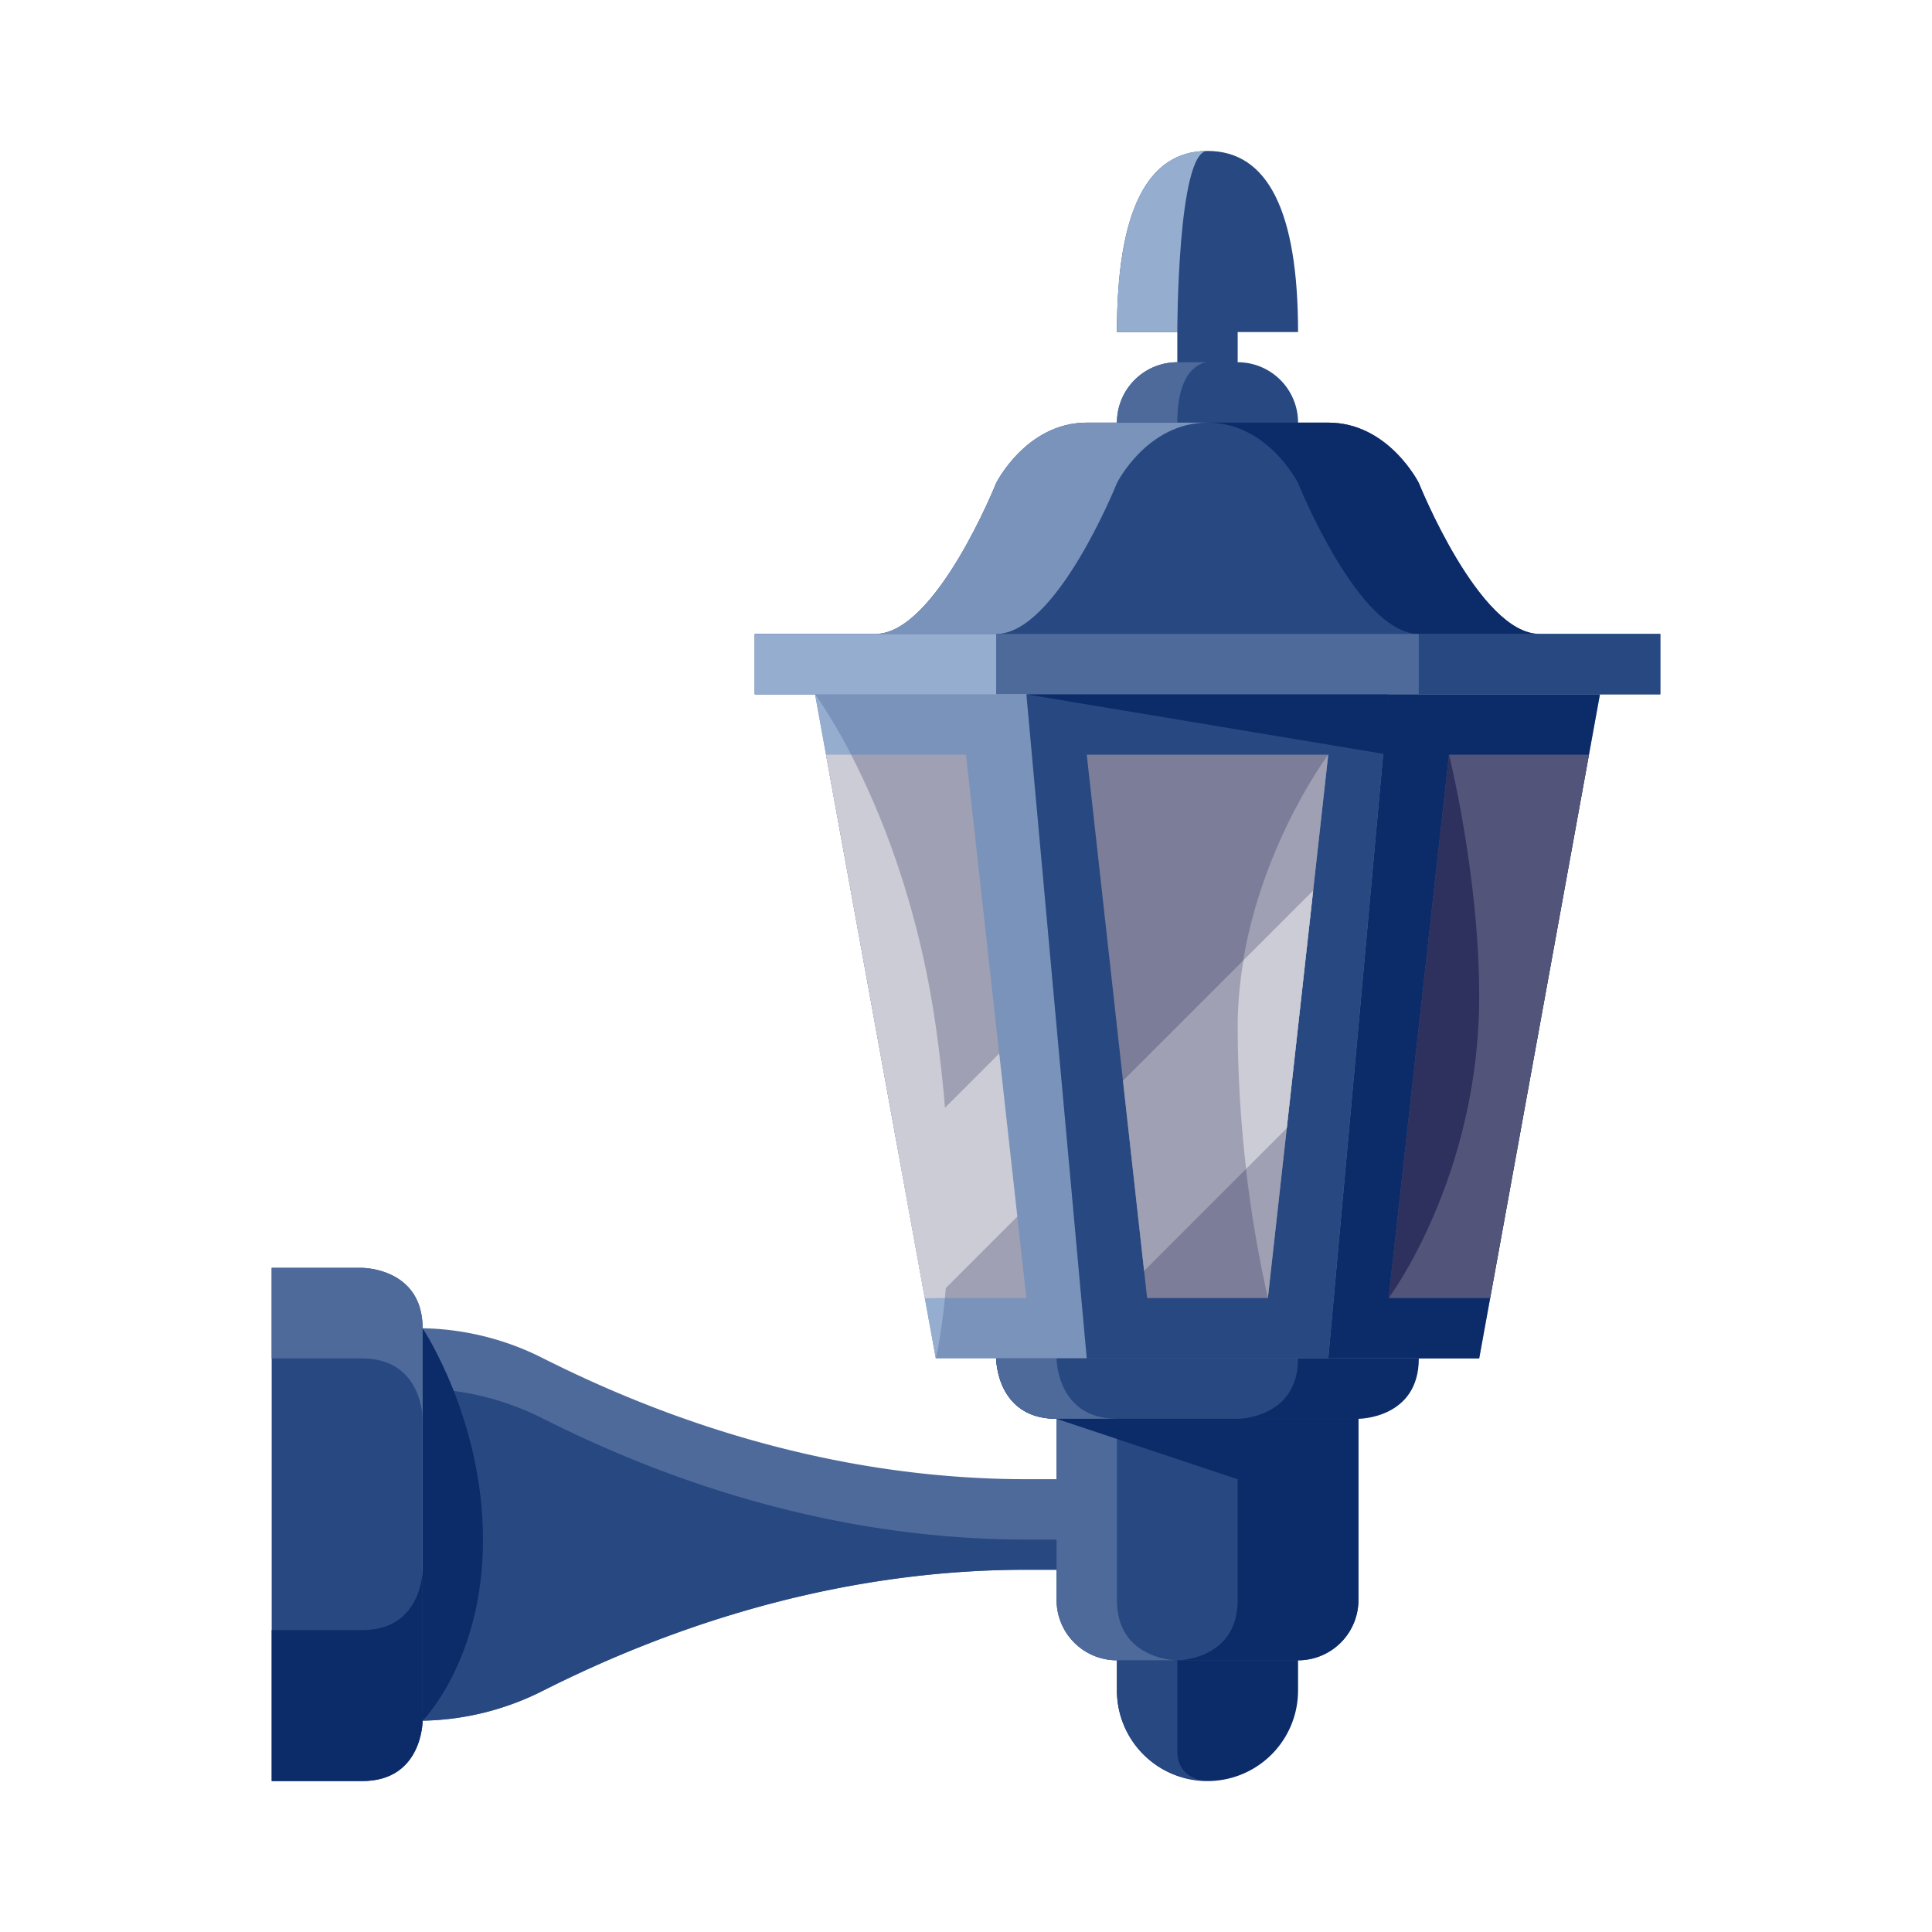 <svg height="512" viewBox="0 0 512 512" width="512" xmlns="http://www.w3.org/2000/svg"><g id="Wall_Lamp" data-name="Wall Lamp"><path d="m296 448-.003-.003a24 24 0 0 0 24 24.003 24 24 0 0 0 24-23.997l.003-.003v-16h-48z" fill="#0c2b69"/><g fill="#284881"><path d="m318.744 471.874c-2.251-.376-6.744-1.878-6.744-7.874v-24h-16v8.026a23.938 23.938 0 0 0 22.744 23.847z"/><path d="m320 40q-24.014 0-24 48h48q0-48-24-48z"/><path d="m312 80h16v24h-16z"/><path d="m344 112v8h-48v-8a16 16 0 0 1 16-16h16a16 16 0 0 1 16 16z"/><path d="m408 168c-16 0-32-40-32-40s-8-16-24-16h-64c-16 0-24 16-24 16s-16 40-32 40h-32v16h240v-16z"/></g><path d="m344 128s16 40 32 40h32c-16 0-32-40-32-40s-8-16-24-16h-32c16 0 24 16 24 16z" fill="#0c2b69"/><path d="m264 128s-16 40-32 40h32c16 0 32-40 32-40s8-16 24-16h-32c-16 0-24 16-24 16z" fill="#7a93bb"/><path d="m264 168h112v16h-112z" fill="#4e6a9b"/><path d="m200 168h64v16h-64z" fill="#95adcf"/><path d="m368 184h-48-48-56l32 176h40 32 32 40l32-176z" fill="#7a93bb"/><path d="m216 184s24 32 32 88 0 88 0 88z" fill="#95adcf"/><path d="m245.091 344h26.909l-16-144h-37.091z" fill="#9fa0b3"/><path d="m264.8 279.2-26.646 26.646 6.937 38.154h2.909l21.6-21.6z" fill="#cbccd6"/><path d="m272 184 16 176h64l16-176z" fill="#284881"/><path d="m424 184-32 176h-40l16-176z" fill="#0c2b69"/><path d="m272 184 96 16v-16z" fill="#0c2b69"/><path d="m394.909 344 26.182-144h-37.091l-16 144z" fill="#525479"/><path d="m384 200s8 32 8 64c0 48-24 80-24 80z" fill="#2e305e"/><path d="m280 360h80a0 0 0 0 1 0 0v64a16 16 0 0 1 -16 16h-48a16 16 0 0 1 -16-16v-64a0 0 0 0 1 0 0z" fill="#284881"/><path d="m264 360s0 16 16 16h80s16 0 16-16z" fill="#0c2b69"/><path d="m264 360s0 16 16 16h48s16 0 16-16z" fill="#284881"/><path d="m280 376c-16 0-16-16-16-16h16s0 16 16 16z" fill="#4e6a9b"/><path d="m272 392c-58.971 0-105.808-20.863-128-32a73.201 73.201 0 0 0 -32-8v104a73.201 73.201 0 0 0 32-8c22.192-11.137 69.029-32 128-32h16v-24z" fill="#4e6a9b"/><path d="m144 376a73.2 73.2 0 0 0 -32-8v88a73.2 73.2 0 0 0 32-8c22.192-11.137 69.029-32 128-32h16v-8h-16c-58.971 0-105.808-20.863-128-32z" fill="#284881"/><path d="m96 336h-24v136h24c16.011 0 16-16 16-16v-104c0-16-16-16-16-16z" fill="#284881"/><path d="m112 456s.011 16-16 16h-24v-40h24c16.011 0 16-16 16-16z" fill="#0c2b69"/><path d="m320 40q-24.014 0-24 48h16s0-48 8-48z" fill="#95adcf"/><path d="m320 96h-8a16 16 0 0 0 -16 16h16c0-16 8-16 8-16z" fill="#4e6a9b"/><path d="m376 168h64v16h-64z" fill="#284881"/><path d="m296 424v-48h-16v48a16 16 0 0 0 16 16h16s-16 0-16-16z" fill="#4e6a9b"/><path d="m328 392v32c0 16-16 16-16 16h32a16 16 0 0 0 16-16v-48h-80z" fill="#0c2b69"/><path d="m112 352s16 24 16 56-16 48-16 48z" fill="#0c2b69"/><path d="m250.409 344c1.469-14.727 2.275-39.21-2.409-72s-14.833-57.273-22.459-72h-6.632l13.091 72 13.091 72z" fill="#cbccd6"/><path d="m96 336h-24v24h24c16 0 16 16 16 16v-24c0-16-16-16-16-16z" fill="#4e6a9b"/><path d="m288 200 16 144h32l16-144z" fill="#7c7d98"/><path d="m341 299 7-63-50.4 50.4 5.6 50.4z" fill="#9fa0b3"/><path d="m352 200s-24 32-24 72a330.1 330.1 0 0 0 8 72z" fill="#9fa0b3"/><path d="m328 272a332.001 332.001 0 0 0 2.236 37.764l10.764-10.764 7-63-18.462 18.462a106.289 106.289 0 0 0 -1.538 17.538z" fill="#cbccd6"/></g></svg>